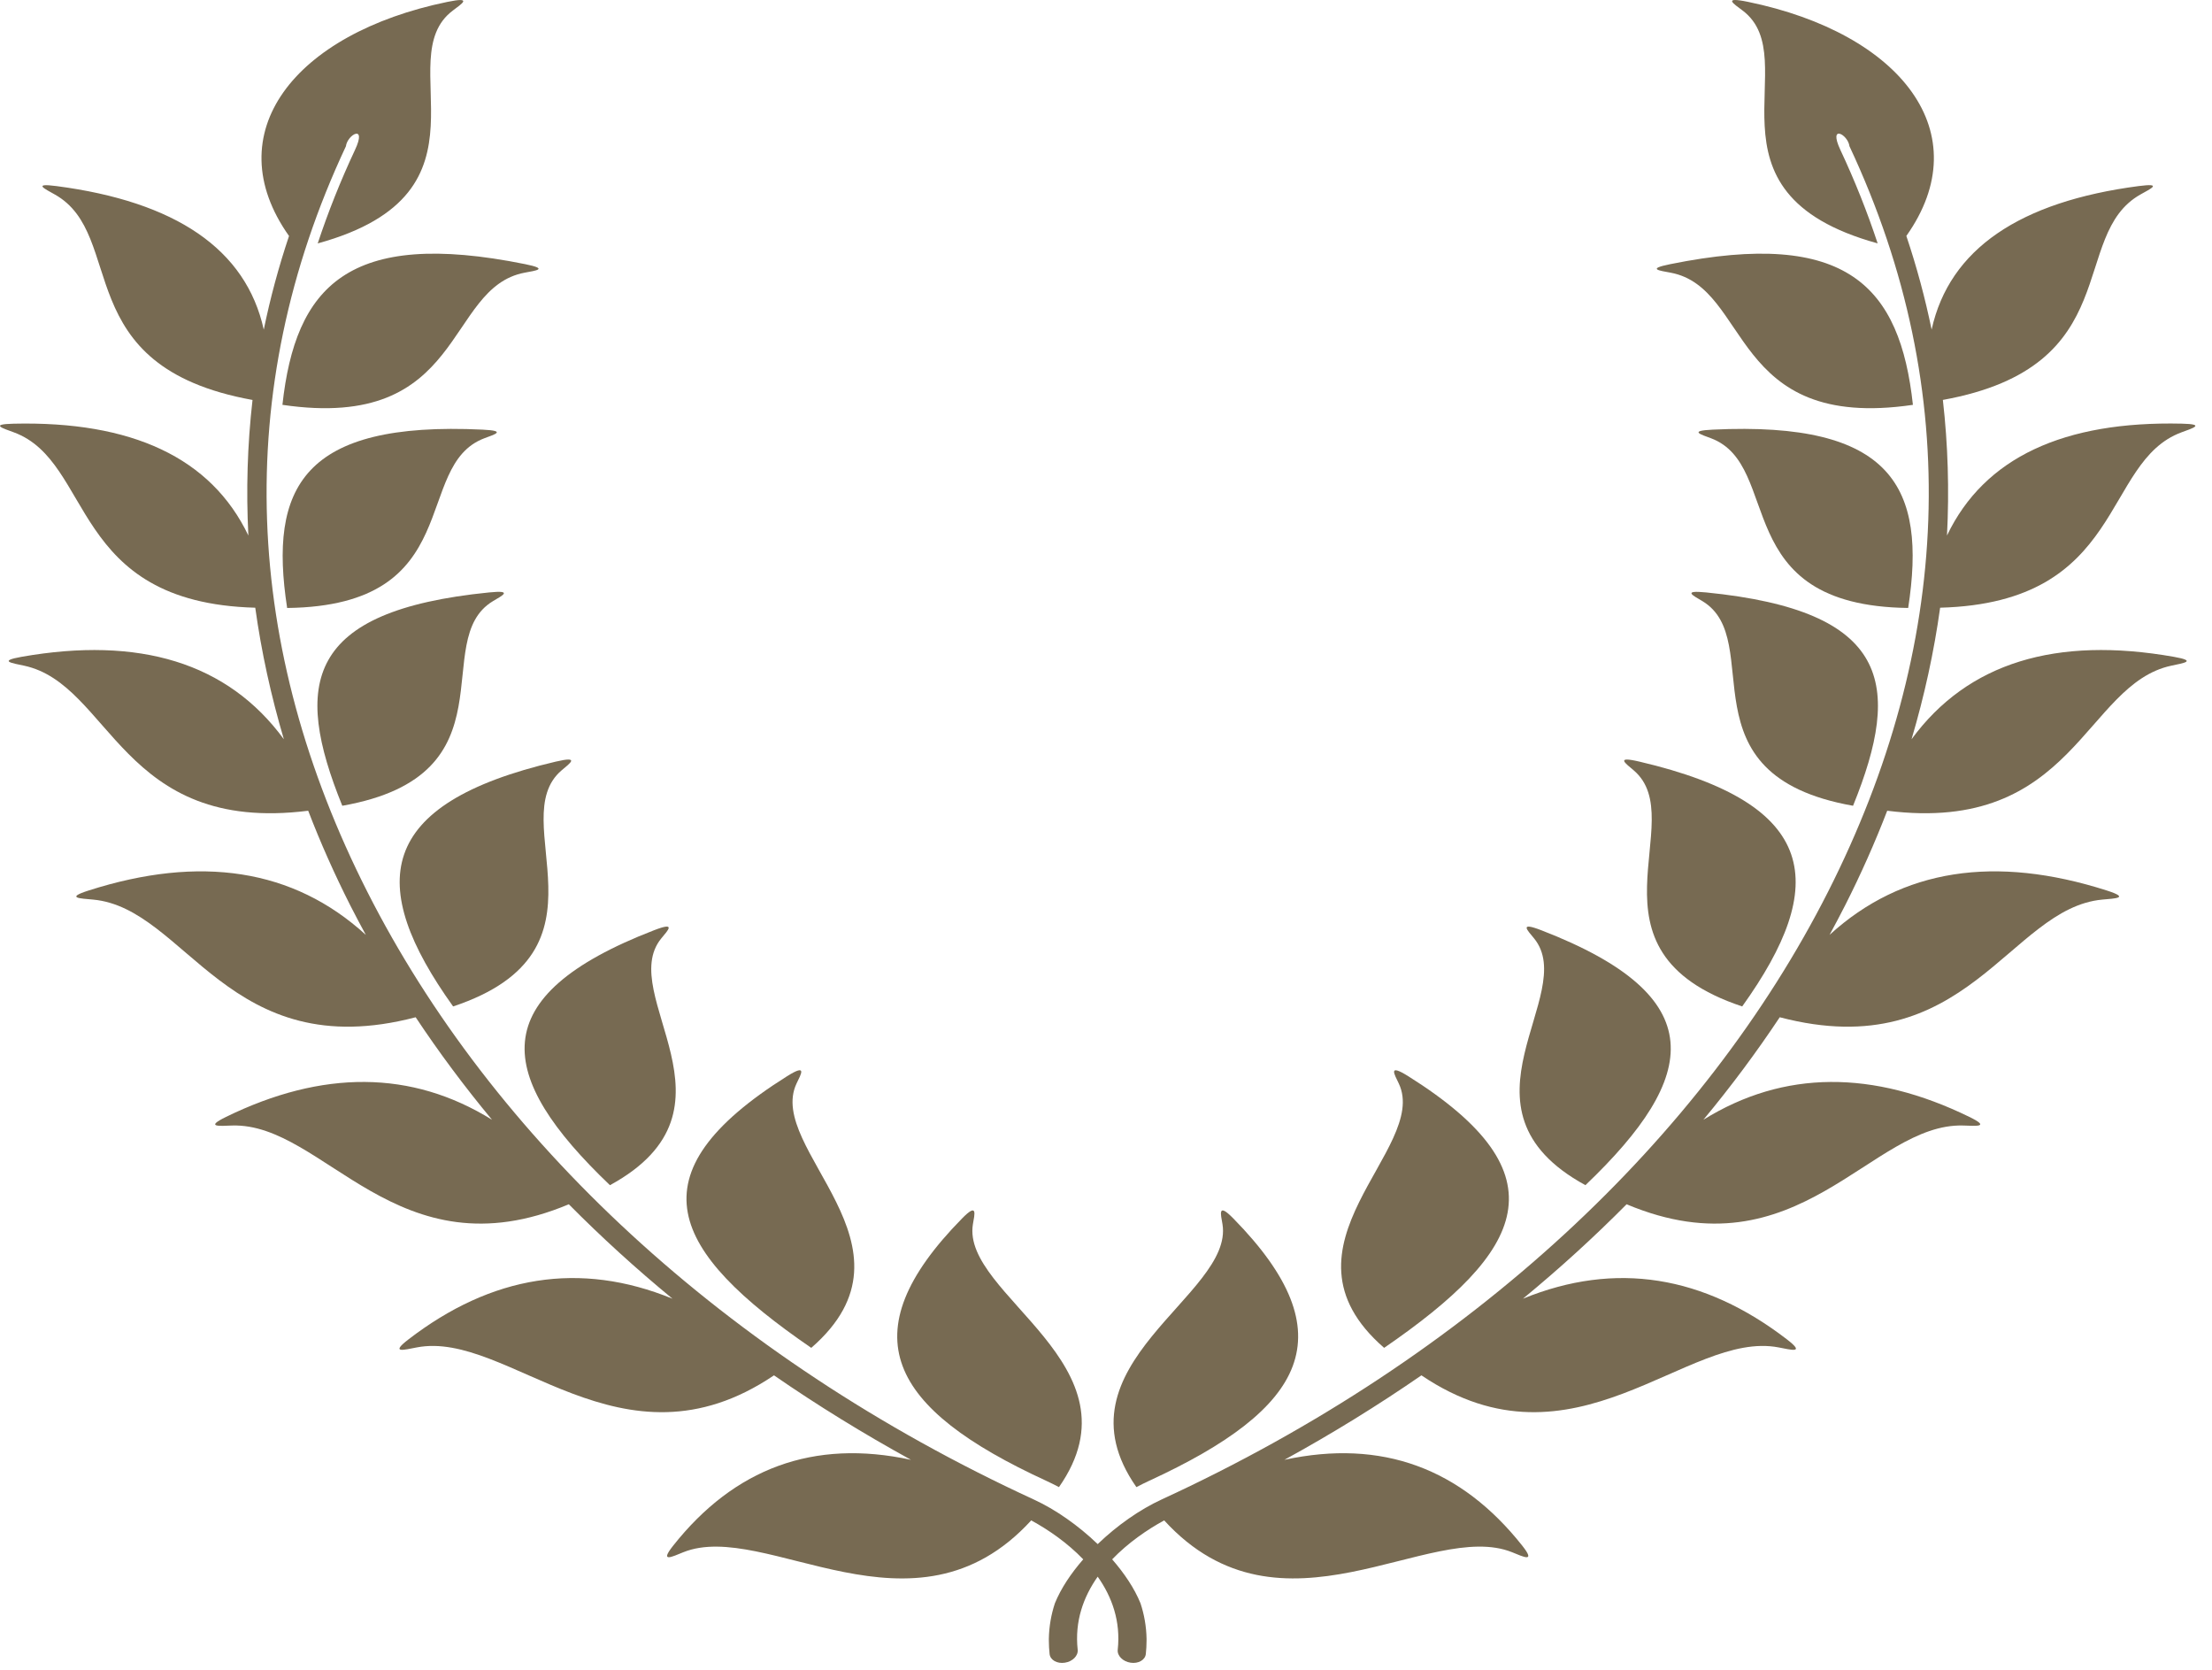 <svg width="106" height="80" viewBox="0 0 106 80" fill="none" xmlns="http://www.w3.org/2000/svg">
<path d="M81.576 28.797C84.7 30.671 80.462 37.132 88.799 38.604C91.17 32.763 90.572 29.262 81.761 28.383C80.579 28.266 81.144 28.539 81.576 28.797Z" fill="#776A52"/>
<path d="M82.071 20.584C80.897 20.639 81.509 20.816 81.992 20.997C85.477 22.309 82.787 29.021 91.441 29.127C92.328 23.352 90.702 20.168 82.071 20.584Z" fill="#776A52"/>
<path d="M78.288 36.907C81.086 39.287 75.46 45.546 83.487 48.218C87.656 42.401 87.218 38.513 78.563 36.489C77.375 36.21 77.899 36.575 78.288 36.907Z" fill="#776A52"/>
<path d="M80.062 13.065C83.9 13.79 82.873 20.687 91.668 19.396C91.05 13.735 88.527 10.939 80.041 12.655C78.879 12.889 79.534 12.965 80.062 13.065Z" fill="#776A52"/>
<path d="M66.328 64.575C73.067 59.951 74.983 56.268 67.482 51.559C66.496 50.942 66.817 51.461 67.03 51.909C68.525 55.052 60.706 59.696 66.328 64.575Z" fill="#776A52"/>
<path d="M104.539 20.712C105.065 20.518 105.718 20.323 104.553 20.297C98.911 20.168 95.093 21.91 93.301 25.655C93.412 23.488 93.349 21.319 93.103 19.16C101.961 17.556 99.096 11.265 102.58 9.313C103.057 9.045 103.666 8.761 102.491 8.914C96.805 9.659 93.417 11.921 92.564 15.791C92.254 14.286 91.852 12.789 91.353 11.304C94.838 6.382 91.115 1.601 83.761 0.088C82.517 -0.168 83.082 0.184 83.508 0.506C86.591 2.831 81.084 9.214 89.978 11.66C89.481 10.158 88.887 8.663 88.19 7.178C87.603 5.924 88.556 6.438 88.627 7.005C94.165 18.808 93.503 31.075 87.603 42.721C81.637 54.493 70.522 64.999 55.662 71.841C54.623 72.319 53.532 73.082 52.602 73.977C51.671 73.082 50.579 72.318 49.541 71.841C34.682 65 23.565 54.494 17.601 42.723C11.698 31.078 11.038 18.81 16.576 7.008C16.647 6.44 17.601 5.927 17.013 7.18C16.317 8.665 15.722 10.16 15.225 11.662C24.119 9.218 18.612 2.835 21.696 0.508C22.12 0.185 22.685 -0.166 21.443 0.09C14.089 1.603 10.364 6.384 13.85 11.306C13.352 12.791 12.95 14.287 12.64 15.793C11.786 11.923 8.399 9.661 2.712 8.916C1.538 8.762 2.147 9.047 2.623 9.316C6.108 11.266 3.242 17.558 12.101 19.162C11.854 21.321 11.791 23.491 11.902 25.657C10.11 21.912 6.293 20.169 0.65 20.299C-0.515 20.325 0.138 20.519 0.665 20.714C4.498 22.129 3.329 28.875 12.232 29.115C12.526 31.229 12.986 33.333 13.603 35.417C10.907 31.737 6.661 30.478 1.037 31.467C-0.113 31.67 0.584 31.771 1.153 31.892C5.318 32.784 5.806 39.971 14.769 38.842C15.356 40.37 16.029 41.881 16.785 43.376C17.026 43.849 17.274 44.32 17.53 44.789C14.05 41.61 9.581 40.959 4.251 42.662C3.112 43.026 3.85 43.042 4.46 43.099C8.93 43.51 10.945 51.09 19.919 48.736C21.031 50.411 22.252 52.051 23.577 53.647C19.713 51.25 15.438 51.26 10.832 53.51C9.799 54.016 10.519 53.944 11.124 53.923C15.544 53.791 19.016 61.159 27.258 57.696C28.809 59.262 30.467 60.773 32.225 62.22C27.779 60.403 23.552 61.11 19.573 64.17C18.672 64.863 19.373 64.668 19.973 64.554C24.357 63.706 29.753 70.848 37.09 65.892C39.167 67.326 41.359 68.678 43.654 69.939C38.976 68.926 35.186 70.356 32.26 74.05C31.59 74.893 32.205 74.584 32.746 74.366C36.69 72.784 43.789 78.994 49.416 72.841C50.24 73.289 51.147 73.915 51.909 74.707C51.321 75.381 50.84 76.1 50.551 76.812C50.374 77.346 50.272 77.915 50.261 78.52C50.264 78.551 50.264 78.583 50.262 78.614C50.263 78.82 50.273 79.029 50.297 79.243C50.328 79.53 50.654 79.716 51.026 79.659C51.397 79.604 51.673 79.327 51.643 79.039C51.494 77.674 51.918 76.507 52.602 75.537C53.287 76.507 53.711 77.675 53.562 79.039C53.531 79.327 53.808 79.604 54.179 79.659C54.551 79.715 54.877 79.529 54.908 79.243C54.931 79.03 54.943 78.82 54.943 78.614C54.94 78.582 54.94 78.551 54.944 78.52C54.933 77.916 54.83 77.346 54.653 76.812C54.364 76.1 53.882 75.382 53.296 74.707C54.058 73.915 54.966 73.289 55.788 72.841C61.416 78.993 68.516 72.782 72.458 74.366C72.999 74.583 73.613 74.893 72.945 74.05C70.02 70.356 66.23 68.926 61.55 69.939C63.846 68.679 66.038 67.326 68.115 65.892C75.452 70.847 80.847 63.707 85.232 64.554C85.833 64.668 86.533 64.863 85.632 64.17C81.652 61.111 77.428 60.403 72.98 62.22C74.738 60.773 76.396 59.261 77.947 57.696C86.19 61.159 89.661 53.791 94.081 53.923C94.686 53.942 95.407 54.015 94.372 53.51C89.766 51.261 85.492 51.25 81.627 53.647C82.952 52.051 84.173 50.411 85.286 48.736C94.26 51.09 96.275 43.51 100.745 43.099C101.354 43.043 102.092 43.026 100.954 42.662C95.624 40.959 91.155 41.61 87.674 44.789C87.93 44.319 88.179 43.847 88.419 43.376C89.176 41.882 89.848 40.37 90.436 38.842C99.399 39.971 99.886 32.784 104.052 31.892C104.621 31.77 105.318 31.67 104.168 31.467C98.543 30.477 94.298 31.738 91.602 35.417C92.219 33.333 92.679 31.229 92.972 29.115C101.874 28.875 100.704 22.128 104.538 20.713L104.539 20.712Z" fill="#776A52"/>
<path d="M75.974 56.781C81.455 51.552 82.06 47.737 73.863 44.569C72.764 44.144 73.199 44.574 73.512 44.956C75.716 47.645 69.251 53.115 75.974 56.781Z" fill="#776A52"/>
<path d="M54.457 71.247C54.67 71.134 54.878 71.033 55.077 70.94C62.575 67.489 64.56 63.936 59.106 58.38C58.336 57.593 58.5 58.166 58.582 58.651C59.142 62.057 50.358 65.391 54.457 71.247Z" fill="#776A52"/>
<path d="M23.626 28.798C24.058 28.54 24.623 28.264 23.441 28.383C14.63 29.262 14.032 32.763 16.403 38.604C24.74 37.133 20.504 30.672 23.626 28.798Z" fill="#776A52"/>
<path d="M23.211 20.997C23.693 20.816 24.305 20.639 23.131 20.584C14.5 20.169 12.874 23.352 13.76 29.128C22.414 29.023 19.724 22.31 23.211 20.997Z" fill="#776A52"/>
<path d="M21.714 48.218C29.742 45.545 24.116 39.285 26.913 36.906C27.302 36.576 27.827 36.21 26.637 36.488C17.984 38.512 17.545 42.399 21.714 48.218Z" fill="#776A52"/>
<path d="M13.534 19.396C22.331 20.688 21.301 13.789 25.14 13.064C25.668 12.964 26.323 12.889 25.161 12.654C16.675 10.939 14.154 13.735 13.534 19.396Z" fill="#776A52"/>
<path d="M38.876 64.575C44.496 59.696 36.678 55.052 38.172 51.908C38.385 51.459 38.706 50.941 37.72 51.559C30.22 56.267 32.136 59.951 38.876 64.575Z" fill="#776A52"/>
<path d="M29.229 56.782C35.951 53.116 29.485 47.646 31.69 44.957C32.003 44.575 32.437 44.143 31.338 44.569C23.142 47.736 23.748 51.552 29.229 56.782Z" fill="#776A52"/>
<path d="M50.126 70.94C50.323 71.032 50.531 71.133 50.746 71.247C54.843 65.389 46.061 62.056 46.622 58.652C46.704 58.167 46.866 57.593 46.098 58.38C40.643 63.935 42.627 67.49 50.126 70.94L50.126 70.94Z" fill="#776A52"/>
</svg>
